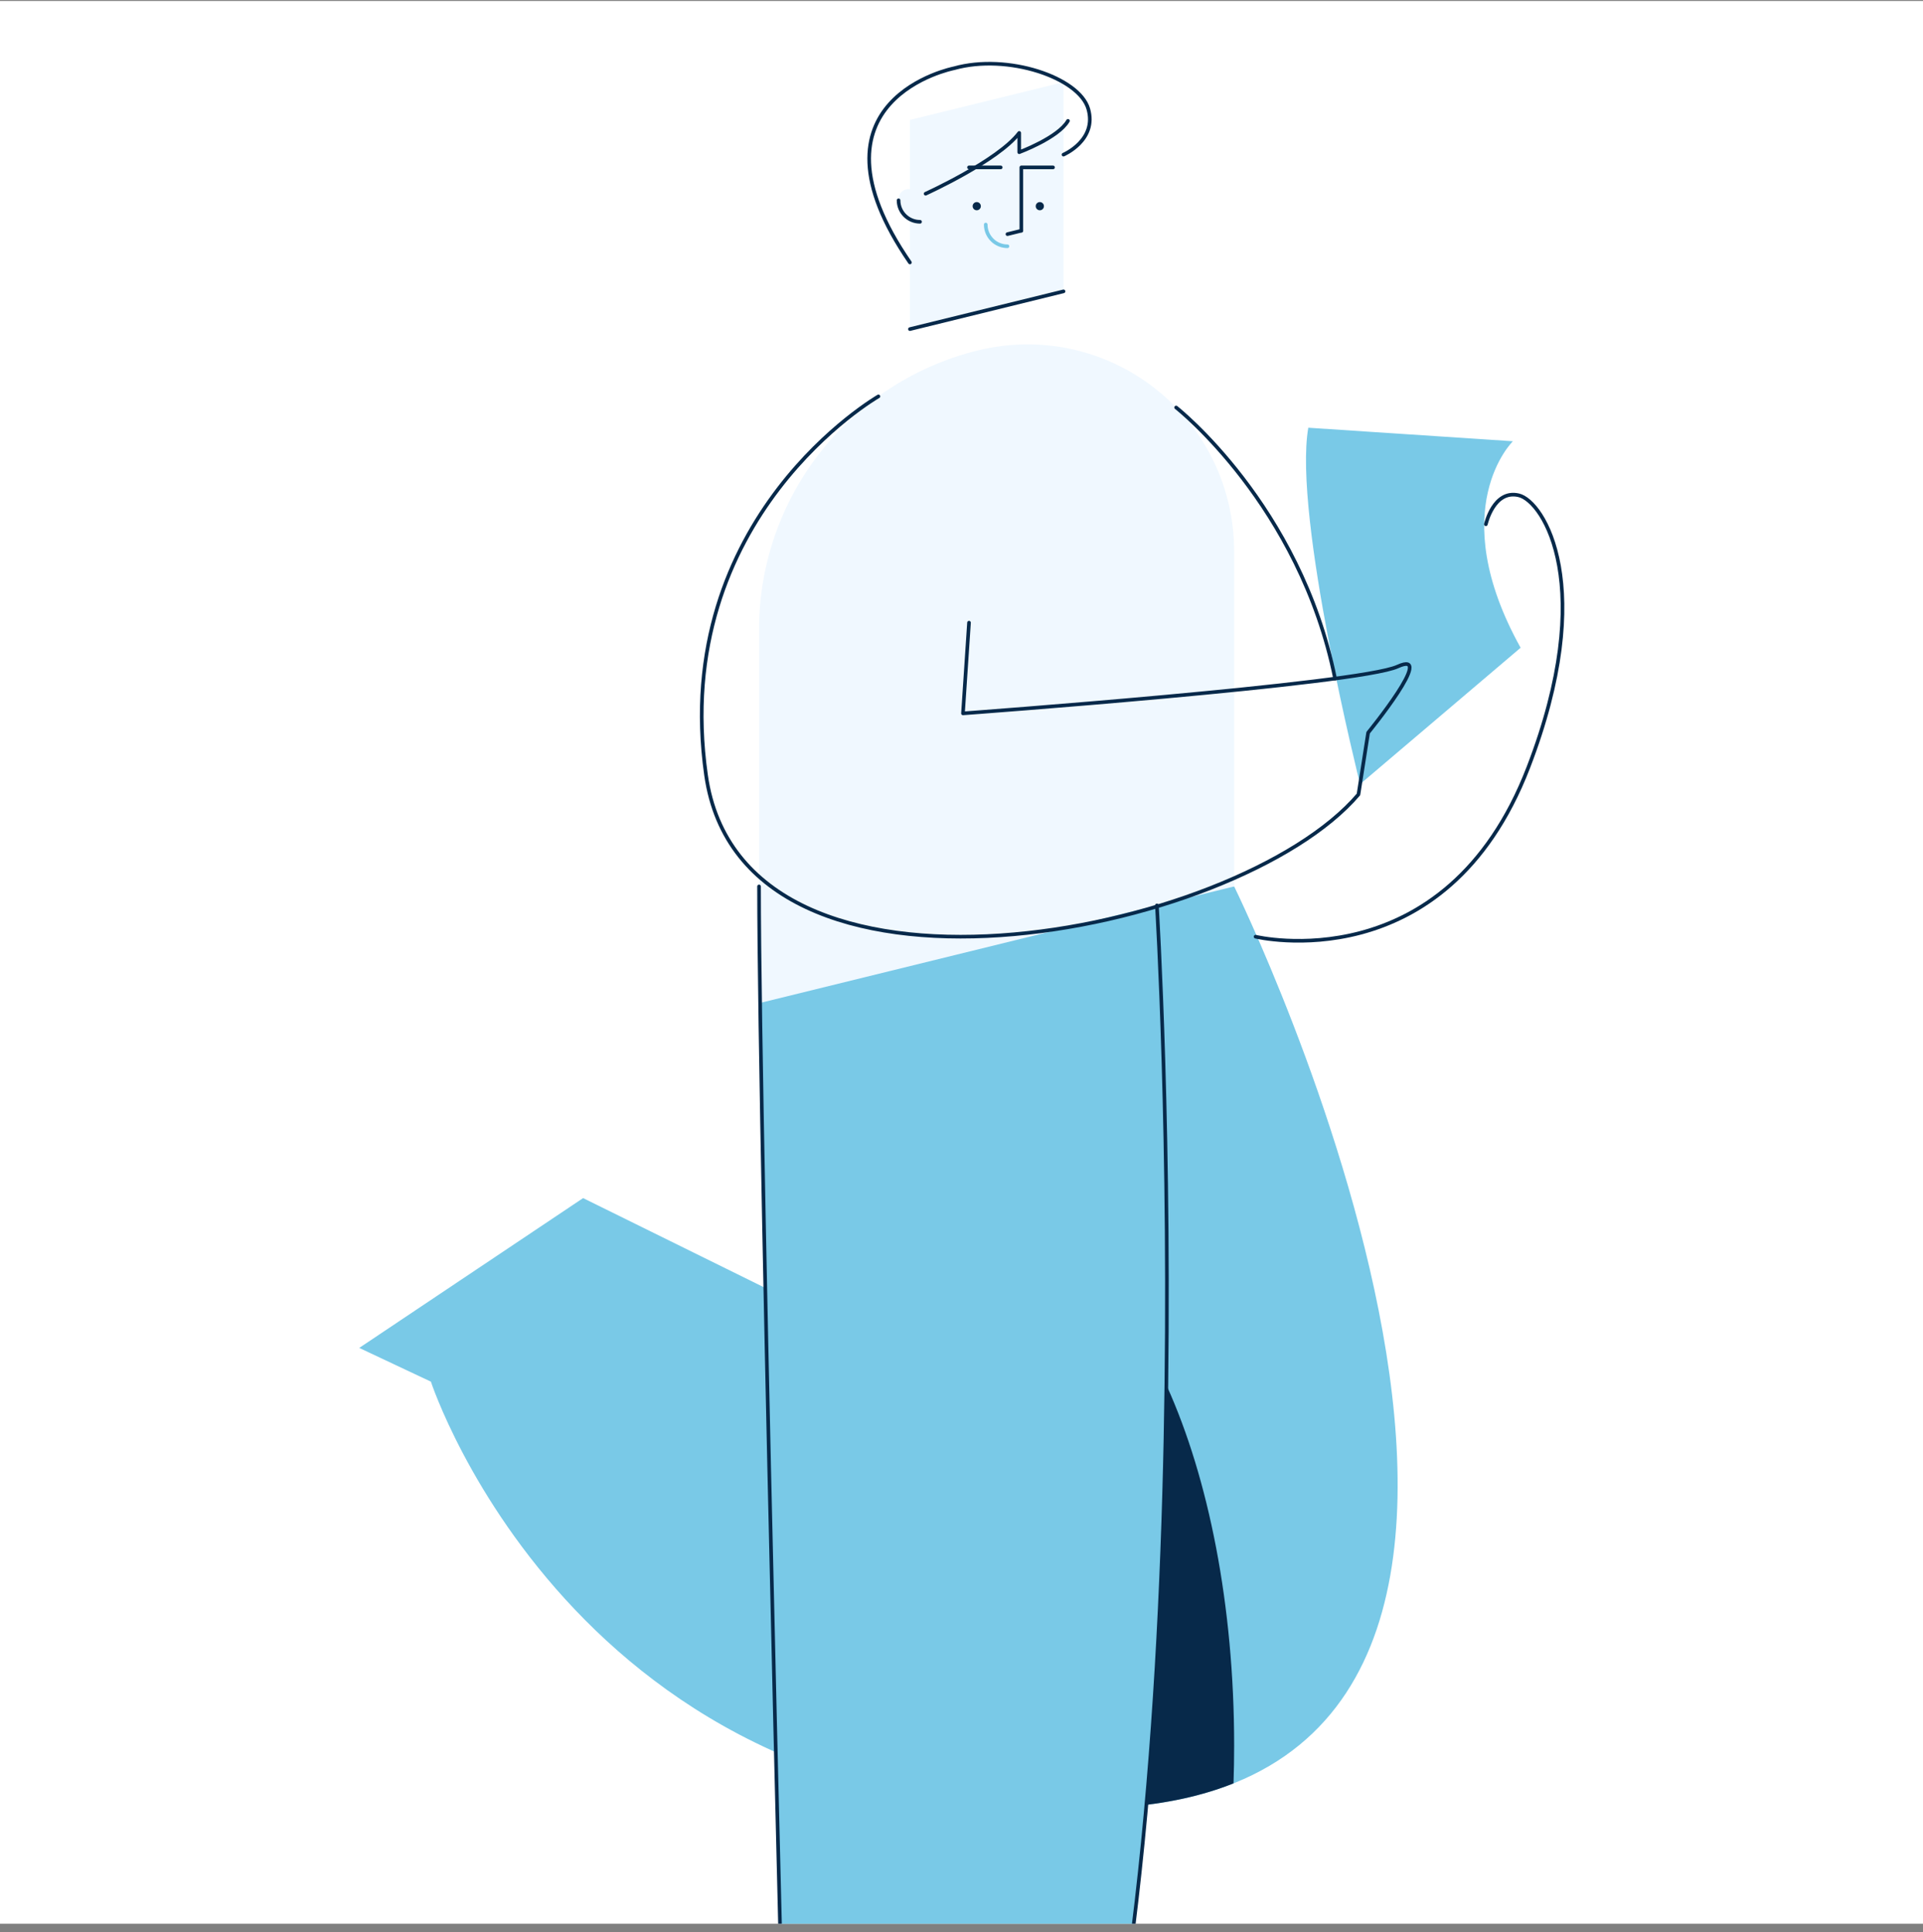 <svg width="200" height="201" viewBox="0 0 200 201" fill="none" xmlns="http://www.w3.org/2000/svg">
<rect x="0" y="0" width="200" height="201" fill="#808080" stroke="none"/>
<g clip-path="url(#clip0_288_3415)">
<rect width="200" height="200" transform="translate(0 0.103)" fill="white"/>
<path d="M157.348 45.897L136.068 44.491C134.462 53.726 141.455 81.563 141.455 81.563L158.151 67.377C150.121 52.923 157.348 45.897 157.348 45.897Z" fill="#79C9E7"/>
<path d="M128.357 92.204C128.357 92.204 173.333 183.76 116.989 187.951C60.646 192.142 44.814 143.714 44.814 143.714L37.363 140.206L60.646 124.622L92.242 140.206L102.623 93.335" fill="#79C9E7"/>
<path d="M104.484 128.709C100.511 128.709 96.766 130.86 93.471 134.66L92.242 140.206L90.205 139.201C84.381 148.838 80.611 164.224 80.611 181.558C80.611 181.783 80.614 182.006 80.615 182.23C90.257 186.536 102.233 189.048 116.99 187.951C121.339 187.627 125.082 186.782 128.291 185.5C128.335 184.198 128.357 182.884 128.357 181.558C128.357 152.37 117.669 128.709 104.484 128.709Z" fill="#07294A"/>
<path d="M120.322 94.179C120.322 94.179 126.401 193.399 109.231 240.376L112.818 245.646H82.28C82.28 245.646 78.943 119.444 78.943 92.204L120.322 94.179Z" fill="#79C9E7"/>
<path d="M110.61 17.412V30.306L94.637 34.232V12.472L110.61 8.546V17.412Z" fill="#F0F8FF"/>
<path d="M101.585 21.873C101.821 21.873 102.012 21.682 102.012 21.446C102.012 21.21 101.821 21.019 101.585 21.019C101.349 21.019 101.158 21.21 101.158 21.446C101.158 21.682 101.349 21.873 101.585 21.873Z" fill="#07294A"/>
<path d="M108.146 21.873C108.382 21.873 108.573 21.682 108.573 21.446C108.573 21.21 108.382 21.019 108.146 21.019C107.91 21.019 107.719 21.21 107.719 21.446C107.719 21.682 107.91 21.873 108.146 21.873Z" fill="#07294A"/>
<path d="M106.223 23.994V17.412H109.52" stroke="#07294A" stroke-width="0.378" stroke-linecap="round" stroke-linejoin="round"/>
<path d="M100.781 17.412H104.079" stroke="#07294A" stroke-width="0.378" stroke-linecap="round" stroke-linejoin="round"/>
<path d="M95.688 20.784V23.07C94.455 23.07 93.455 22.07 93.455 20.837C93.455 20.769 93.458 20.701 93.464 20.634C93.589 19.248 95.688 19.392 95.688 20.784Z" fill="#F0F8FF"/>
<path d="M95.688 23.07C94.455 23.07 93.455 22.07 93.455 20.837" stroke="#07294A" stroke-width="0.378" stroke-linecap="round" stroke-linejoin="round"/>
<path d="M104.779 25.616C104.18 25.616 103.605 25.378 103.181 24.955C102.758 24.531 102.52 23.956 102.52 23.357" stroke="#79C9E7" stroke-width="0.378" stroke-linecap="round" stroke-linejoin="round"/>
<path d="M110.611 30.306L94.637 34.232" stroke="#07294A" stroke-width="0.378" stroke-linecap="round" stroke-linejoin="round"/>
<path d="M106.221 23.999L104.779 24.354" stroke="#07294A" stroke-width="0.378" stroke-linecap="round" stroke-linejoin="round"/>
<path d="M96.268 20.149C96.268 20.149 103.796 16.736 106.004 13.825V15.833C106.004 15.833 110.07 14.327 111.073 12.571" stroke="#07294A" stroke-width="0.378" stroke-linecap="round" stroke-linejoin="round"/>
<path d="M110.609 16.084C110.609 16.084 114.135 14.578 113.182 11.316C112.228 8.054 104.779 5.544 99.229 7.1C99.229 7.1 82.915 10.287 94.635 27.301" stroke="#07294A" stroke-width="0.378" stroke-linecap="round" stroke-linejoin="round"/>
<path d="M128.357 57.323V92.204L78.943 104.349V65.501C78.943 51.726 88.347 39.731 101.724 36.443H101.724C108.139 34.866 114.923 36.326 120.122 40.402C125.321 44.477 128.357 50.717 128.357 57.323V57.323Z" fill="#F0F8FF"/>
<path d="M82.28 245.646C82.28 245.646 78.943 119.444 78.943 92.204" stroke="#07294A" stroke-width="0.378" stroke-linecap="round" stroke-linejoin="round"/>
<path d="M120.321 94.179C120.321 94.179 126.4 193.399 109.23 240.376L112.817 245.646" stroke="#07294A" stroke-width="0.378" stroke-linecap="round" stroke-linejoin="round"/>
<path d="M91.361 41.23C91.361 41.23 69.617 53.726 73.431 80.627C77.246 107.529 128.64 97.491 141.287 82.635L142.291 76.211C142.291 76.211 149.432 67.47 145.359 69.331C141.287 71.192 100.153 74.203 100.153 74.203L100.781 64.768" stroke="#07294A" stroke-width="0.378" stroke-linecap="round" stroke-linejoin="round"/>
<path d="M122.322 42.384C122.322 42.384 135.21 52.513 138.852 70.585" stroke="#07294A" stroke-width="0.378" stroke-linecap="round" stroke-linejoin="round"/>
<path d="M130.586 97.432C130.586 97.432 150.321 102.209 158.954 79.824C166.19 61.062 160.56 52.12 157.95 51.518C155.34 50.915 154.537 54.529 154.537 54.529" stroke="#07294A" stroke-width="0.378" stroke-linecap="round" stroke-linejoin="round"/>
</g>
<defs>
<clipPath id="clip0_288_3415">
<rect width="200" height="200" fill="white" transform="translate(0 0.103)"/>
</clipPath>
</defs>
</svg>
